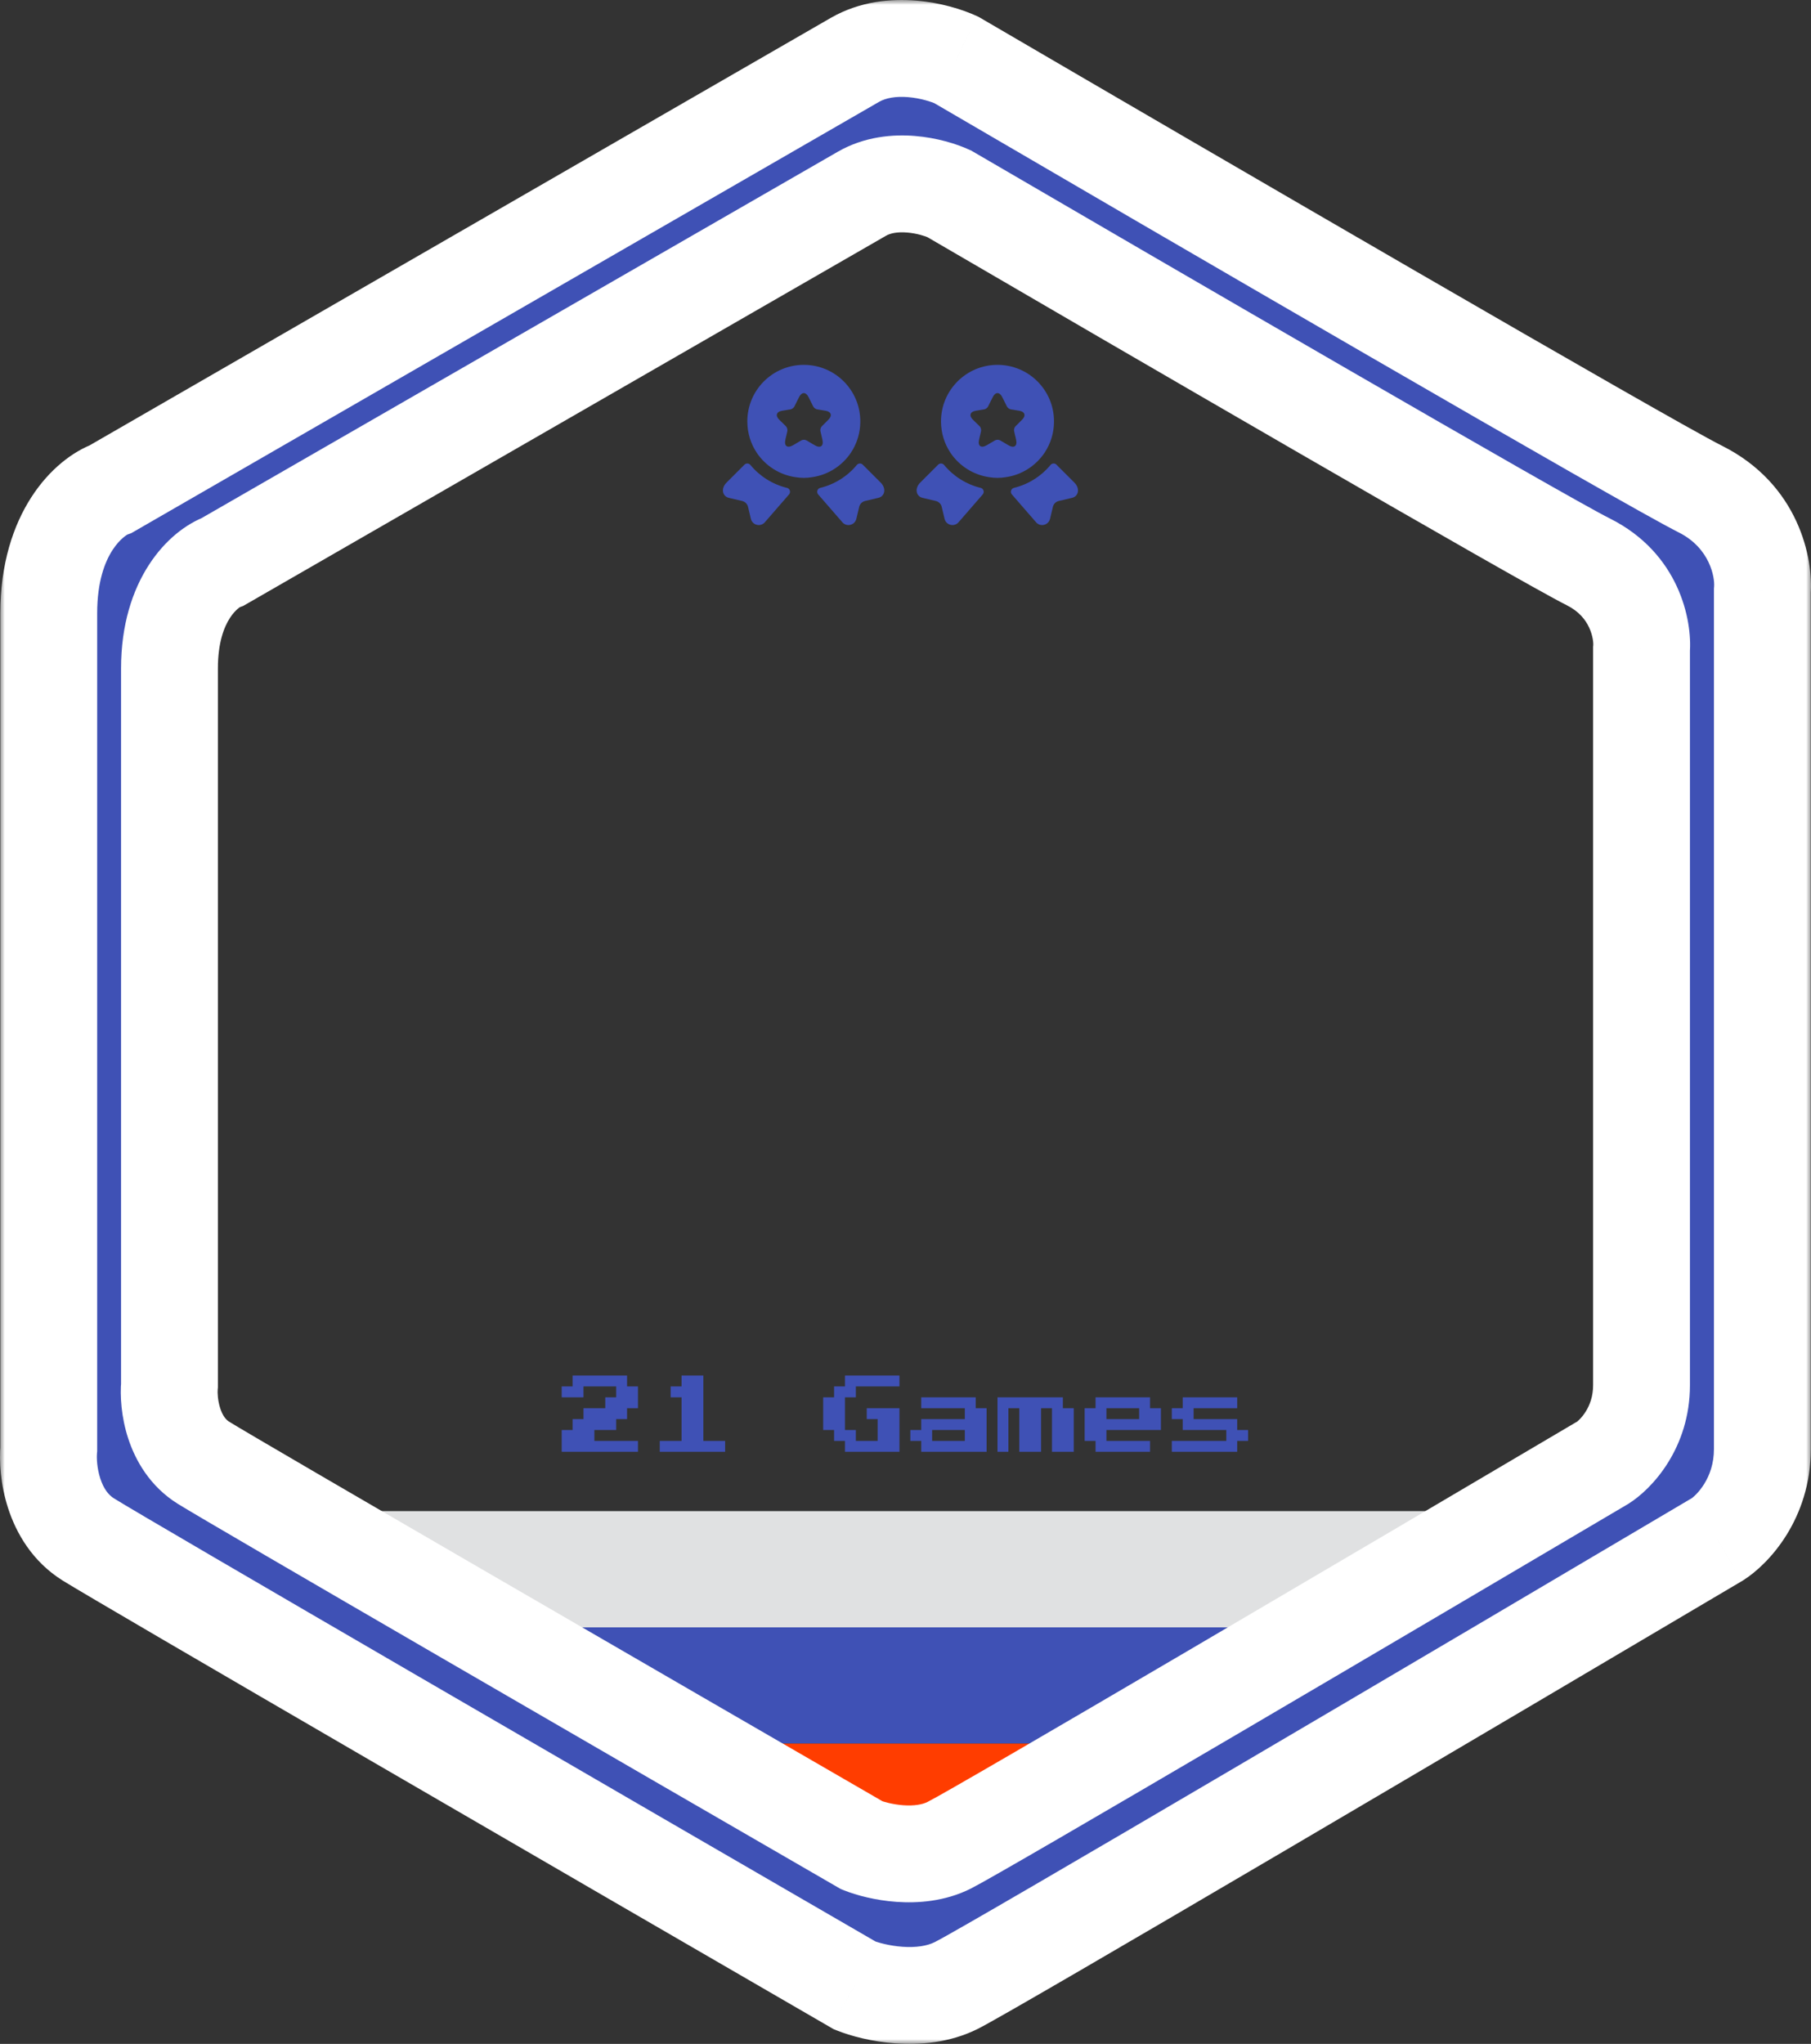 <svg width="187" height="211" viewBox="0 0 187 211" fill="none" xmlns="http://www.w3.org/2000/svg">
<rect x="0" y="0" width="187" height="211" fill="#333333" stroke="none"/>
<path d="M90.708 51.392L89.333 51.717C89.025 51.791 88.783 52.025 88.717 52.333L88.425 53.558C88.267 54.225 87.417 54.433 86.975 53.908L84.483 51.041C84.437 50.988 84.405 50.924 84.39 50.855C84.376 50.785 84.379 50.714 84.4 50.646C84.421 50.578 84.459 50.517 84.51 50.468C84.561 50.419 84.623 50.384 84.692 50.367C86.171 50.007 87.495 49.18 88.467 48.008C88.625 47.816 88.908 47.791 89.083 47.967L90.933 49.816C91.567 50.45 91.342 51.242 90.708 51.392ZM75.25 51.392L76.625 51.717C76.933 51.791 77.175 52.025 77.242 52.333L77.533 53.558C77.692 54.225 78.542 54.433 78.983 53.908L81.475 51.041C81.675 50.808 81.567 50.441 81.267 50.367C79.787 50.007 78.464 49.18 77.492 48.008C77.456 47.962 77.41 47.925 77.359 47.897C77.307 47.87 77.251 47.854 77.193 47.85C77.135 47.846 77.076 47.855 77.021 47.874C76.967 47.895 76.917 47.926 76.875 47.967L75.025 49.816C74.392 50.45 74.617 51.242 75.25 51.392ZM83 37.666C79.775 37.666 77.167 40.275 77.167 43.5C77.167 44.708 77.525 45.816 78.142 46.742C78.594 47.416 79.181 47.987 79.867 48.421C80.553 48.854 81.322 49.139 82.125 49.258C82.408 49.308 82.7 49.333 83 49.333C83.3 49.333 83.592 49.308 83.875 49.258C85.533 49.017 86.958 48.075 87.858 46.742C88.498 45.782 88.838 44.653 88.833 43.5C88.833 40.275 86.225 37.666 83 37.666ZM85.55 43.316L84.858 44.008C84.742 44.125 84.675 44.35 84.717 44.517L84.917 45.375C85.075 46.05 84.717 46.316 84.117 45.958L83.283 45.467C83.199 45.421 83.104 45.398 83.008 45.398C82.912 45.398 82.818 45.421 82.733 45.467L81.9 45.958C81.3 46.308 80.942 46.05 81.1 45.375L81.3 44.517C81.333 44.358 81.275 44.125 81.158 44.008L80.45 43.316C80.042 42.908 80.175 42.5 80.742 42.408L81.633 42.258C81.783 42.233 81.958 42.1 82.025 41.967L82.517 40.983C82.783 40.45 83.217 40.45 83.483 40.983L83.975 41.967C84.042 42.1 84.217 42.233 84.375 42.258L85.267 42.408C85.825 42.5 85.958 42.908 85.55 43.316Z" fill="#3F51B5"/>
<path d="M110.708 51.392L109.333 51.717C109.025 51.791 108.783 52.025 108.717 52.333L108.425 53.558C108.267 54.225 107.417 54.433 106.975 53.908L104.483 51.041C104.437 50.988 104.405 50.924 104.39 50.855C104.376 50.785 104.379 50.714 104.4 50.646C104.421 50.578 104.458 50.517 104.51 50.468C104.561 50.419 104.623 50.384 104.692 50.367C106.171 50.007 107.495 49.18 108.467 48.008C108.625 47.816 108.908 47.791 109.083 47.967L110.933 49.816C111.567 50.45 111.342 51.242 110.708 51.392ZM95.25 51.392L96.625 51.717C96.933 51.791 97.175 52.025 97.242 52.333L97.533 53.558C97.692 54.225 98.542 54.433 98.983 53.908L101.475 51.041C101.675 50.808 101.567 50.441 101.267 50.367C99.787 50.007 98.464 49.18 97.492 48.008C97.456 47.962 97.41 47.925 97.359 47.897C97.307 47.87 97.251 47.854 97.193 47.85C97.135 47.846 97.076 47.855 97.021 47.874C96.967 47.895 96.917 47.926 96.875 47.967L95.025 49.816C94.392 50.45 94.617 51.242 95.25 51.392ZM103 37.666C99.775 37.666 97.167 40.275 97.167 43.5C97.167 44.708 97.525 45.816 98.142 46.742C98.594 47.416 99.181 47.987 99.867 48.421C100.553 48.854 101.322 49.139 102.125 49.258C102.408 49.308 102.7 49.333 103 49.333C103.3 49.333 103.592 49.308 103.875 49.258C105.533 49.017 106.958 48.075 107.858 46.742C108.498 45.782 108.838 44.653 108.833 43.5C108.833 40.275 106.225 37.666 103 37.666ZM105.55 43.316L104.858 44.008C104.742 44.125 104.675 44.35 104.717 44.517L104.917 45.375C105.075 46.05 104.717 46.316 104.117 45.958L103.283 45.467C103.199 45.421 103.104 45.398 103.008 45.398C102.912 45.398 102.818 45.421 102.733 45.467L101.9 45.958C101.3 46.308 100.942 46.05 101.1 45.375L101.3 44.517C101.333 44.358 101.275 44.125 101.158 44.008L100.45 43.316C100.042 42.908 100.175 42.5 100.742 42.408L101.633 42.258C101.783 42.233 101.958 42.1 102.025 41.967L102.517 40.983C102.783 40.45 103.217 40.45 103.483 40.983L103.975 41.967C104.042 42.1 104.217 42.233 104.375 42.258L105.267 42.408C105.825 42.5 105.958 42.908 105.55 43.316Z" fill="#3F51B5"/>
<path d="M58 149.875V147.625H59.125V146.5H60.25V145.375H62.5V144.25H63.625V143.125H60.25V144.25H58V143.125H59.125V142H64.75V143.125H65.875V145.375H64.75V146.5H63.625V147.625H61.375V148.75H65.875V149.875H58ZM68.125 149.875V148.75H70.375V144.25H69.25V143.125H70.375V142H72.625V148.75H74.875V149.875H68.125ZM87.25 149.875V148.75H86.125V147.625H85V144.25H86.125V143.125H87.25V142H92.875V143.125H88.375V144.25H87.25V147.625H88.375V148.75H90.625V146.5H89.5V145.375H92.875V149.875H87.25ZM95.125 149.875V148.75H94V147.625H95.125V146.5H99.625V145.375H95.125V144.25H100.75V145.375H101.875V149.875H95.125ZM96.25 148.75H99.625V147.625H96.25V148.75ZM103 149.875V144.25H109.75V145.375H110.875V149.875H108.625V145.375H107.5V149.875H105.25V145.375H104.125V149.875H103ZM113.125 149.875V148.75H112V145.375H113.125V144.25H118.75V145.375H119.875V147.625H114.25V148.75H118.75V149.875H113.125ZM114.25 146.5H117.625V145.375H114.25V146.5ZM121 149.875V148.75H126.625V147.625H122.125V146.5H121V145.375H122.125V144.25H127.75V145.375H123.25V146.5H127.75V147.625H128.875V148.75H127.75V149.875H121Z" fill="#3F51B5"/>
<rect x="26" y="156" width="135" height="12" fill="#E0E1E2"/>
<rect x="46" y="168" width="95" height="12" fill="#3F51B5"/>
<rect x="66" y="180" width="55" height="12" fill="#FF3D00"/>
<mask id="path-7-outside-1_2436_3786" maskUnits="userSpaceOnUse" x="0" y="0" width="187" height="211" fill="black">
<rect fill="white" width="187" height="211"/>
<path fill-rule="evenodd" clip-rule="evenodd" d="M88.268 6.186L11.437 50.49C9.302 51.267 5.034 54.92 5.034 63.315V149.59C4.84 151.728 5.383 156.586 9.108 158.917C12.834 161.249 63.433 190.591 88.268 204.97C90.208 205.747 95.019 206.835 98.745 204.97C102.47 203.105 152.681 173.491 177.322 158.917C178.874 157.946 181.978 154.72 181.978 149.59V60.983C182.172 58.651 181.163 53.288 175.575 50.49C169.988 47.692 122.027 19.788 98.745 6.186C96.804 5.291 91.993 4.038 88.268 6.186ZM89 20L23 58C21.167 58.667 17.5 61.8 17.5 69V143C17.333 144.833 17.8 149 21 151C24.2 153 67.667 178.167 89 190.5C90.667 191.167 94.8 192.1 98 190.5C101.2 188.9 144.333 163.5 165.5 151C166.833 150.167 169.5 147.4 169.5 143V67C169.667 65 168.8 60.4 164 58C159.2 55.6 118 31.667 98 20C96.333 19.232 92.2 18.157 89 20Z"/>
</mask>
<path fill-rule="evenodd" clip-rule="evenodd" d="M88.268 6.186L11.437 50.49C9.302 51.267 5.034 54.92 5.034 63.315V149.59C4.84 151.728 5.383 156.586 9.108 158.917C12.834 161.249 63.433 190.591 88.268 204.97C90.208 205.747 95.019 206.835 98.745 204.97C102.47 203.105 152.681 173.491 177.322 158.917C178.874 157.946 181.978 154.72 181.978 149.59V60.983C182.172 58.651 181.163 53.288 175.575 50.49C169.988 47.692 122.027 19.788 98.745 6.186C96.804 5.291 91.993 4.038 88.268 6.186ZM89 20L23 58C21.167 58.667 17.5 61.8 17.5 69V143C17.333 144.833 17.8 149 21 151C24.2 153 67.667 178.167 89 190.5C90.667 191.167 94.8 192.1 98 190.5C101.2 188.9 144.333 163.5 165.5 151C166.833 150.167 169.5 147.4 169.5 143V67C169.667 65 168.8 60.4 164 58C159.2 55.6 118 31.667 98 20C96.333 19.232 92.2 18.157 89 20Z" fill="#3F51B5"/>
<path d="M11.437 50.49L13.148 55.188L13.557 55.039L13.934 54.821L11.437 50.49ZM88.268 6.186L90.765 10.518L90.765 10.518L88.268 6.186ZM5.034 149.59L10.014 150.042L10.034 149.817V149.59H5.034ZM9.108 158.917L6.455 163.156L6.455 163.156L9.108 158.917ZM88.268 204.97L85.762 209.297L86.074 209.477L86.408 209.611L88.268 204.97ZM98.745 204.97L100.983 209.441L100.983 209.441L98.745 204.97ZM177.322 158.917L179.867 163.221L179.921 163.189L179.975 163.156L177.322 158.917ZM181.978 60.983L176.995 60.568L176.978 60.775V60.983H181.978ZM175.575 50.49L173.337 54.961L173.337 54.961L175.575 50.49ZM98.745 6.186L101.267 1.869L101.058 1.747L100.839 1.646L98.745 6.186ZM23 58L24.709 62.699L25.118 62.55L25.495 62.333L23 58ZM89 20L86.505 15.667L86.505 15.667L89 20ZM17.5 143L22.479 143.453L22.5 143.227V143H17.5ZM21 151L23.65 146.76L23.65 146.76L21 151ZM89 190.5L86.498 194.829L86.809 195.009L87.143 195.142L89 190.5ZM165.5 151L168.043 155.305L168.097 155.273L168.15 155.24L165.5 151ZM169.5 67L164.517 66.585L164.5 66.792V67H169.5ZM98 20L100.519 15.681L100.311 15.559L100.092 15.459L98 20ZM13.934 54.821L90.765 10.518L85.77 1.855L8.939 46.158L13.934 54.821ZM10.034 63.315C10.034 56.721 13.257 55.148 13.148 55.188L9.726 45.792C5.348 47.386 0.034 53.12 0.034 63.315H10.034ZM10.034 149.59V63.315H0.034V149.59H10.034ZM11.761 154.679C11.185 154.319 10.693 153.669 10.356 152.633C10.007 151.563 9.972 150.5 10.014 150.042L0.054 149.138C-0.098 150.818 0.041 153.253 0.847 155.729C1.664 158.239 3.307 161.184 6.455 163.156L11.761 154.679ZM90.773 200.643C65.856 186.216 15.389 156.95 11.761 154.679L6.455 163.156C10.278 165.548 61.01 194.965 85.762 209.297L90.773 200.643ZM96.506 200.499C95.728 200.889 94.586 201.073 93.192 200.974C91.816 200.876 90.634 200.532 90.127 200.329L86.408 209.611C87.841 210.185 90.036 210.774 92.482 210.948C94.91 211.121 98.036 210.917 100.983 209.441L96.506 200.499ZM174.776 154.614C149.968 169.287 100.023 198.738 96.506 200.499L100.983 209.441C104.916 207.471 155.394 177.695 179.867 163.221L174.776 154.614ZM176.978 149.59C176.978 151.107 176.527 152.297 175.979 153.184C175.7 153.635 175.4 154 175.135 154.27C175.003 154.404 174.888 154.507 174.799 154.58C174.707 154.656 174.66 154.685 174.669 154.679L179.975 163.156C182.664 161.472 186.978 156.793 186.978 149.59H176.978ZM176.978 60.983V149.59H186.978V60.983H176.978ZM173.337 54.961C176.591 56.59 177.072 59.642 176.995 60.568L186.961 61.397C187.272 57.66 185.735 49.986 177.814 46.019L173.337 54.961ZM96.222 10.503C119.365 24.024 167.558 52.067 173.337 54.961L177.814 46.019C172.417 43.316 124.688 15.552 101.267 1.869L96.222 10.503ZM90.765 10.518C91.457 10.119 92.472 9.922 93.767 10.028C95.061 10.134 96.18 10.509 96.65 10.726L100.839 1.646C99.369 0.968 97.112 0.269 94.584 0.062C92.056 -0.146 88.803 0.105 85.77 1.855L90.765 10.518ZM25.495 62.333L91.495 24.333L86.505 15.667L20.505 53.667L25.495 62.333ZM22.5 69C22.5 63.605 25.117 62.55 24.709 62.699L21.291 53.301C17.216 54.783 12.5 59.995 12.5 69H22.5ZM22.5 143V69H12.5V143H22.5ZM23.65 146.76C23.337 146.564 22.996 146.17 22.741 145.388C22.475 144.57 22.452 143.757 22.479 143.453L12.521 142.547C12.382 144.076 12.509 146.263 13.234 148.487C13.97 150.747 15.463 153.436 18.35 155.24L23.65 146.76ZM91.502 186.171C70.087 173.79 26.753 148.699 23.65 146.76L18.35 155.24C21.647 157.301 65.246 182.543 86.498 194.829L91.502 186.171ZM95.764 186.028C95.248 186.286 94.405 186.443 93.279 186.363C92.172 186.284 91.228 186.006 90.857 185.858L87.143 195.142C88.439 195.661 90.395 196.183 92.571 196.337C94.728 196.491 97.552 196.314 100.236 194.972L95.764 186.028ZM162.957 146.695C141.623 159.294 98.757 184.532 95.764 186.028L100.236 194.972C103.644 193.268 147.043 167.706 168.043 155.305L162.957 146.695ZM164.5 143C164.5 144.15 164.16 145.042 163.749 145.705C163.294 146.439 162.828 146.774 162.85 146.76L168.15 155.24C170.619 153.697 174.5 149.476 174.5 143H164.5ZM164.5 67V143H174.5V67H164.5ZM161.764 62.472C163.053 63.116 163.714 63.979 164.084 64.77C164.28 65.189 164.399 65.602 164.463 65.959C164.494 66.136 164.509 66.287 164.515 66.403C164.522 66.523 164.517 66.585 164.517 66.585L174.483 67.415C174.767 64.005 173.369 57.094 166.236 53.528L161.764 62.472ZM95.481 24.319C115.342 35.904 156.773 59.977 161.764 62.472L166.236 53.528C161.627 51.223 120.658 27.429 100.519 15.681L95.481 24.319ZM91.495 24.333C91.925 24.085 92.641 23.921 93.667 24.005C94.693 24.088 95.575 24.388 95.908 24.541L100.092 15.459C98.758 14.844 96.741 14.223 94.483 14.038C92.226 13.853 89.275 14.072 86.505 15.667L91.495 24.333Z" fill="white" mask="url(#path-7-outside-1_2436_3786)"/>
</svg>
